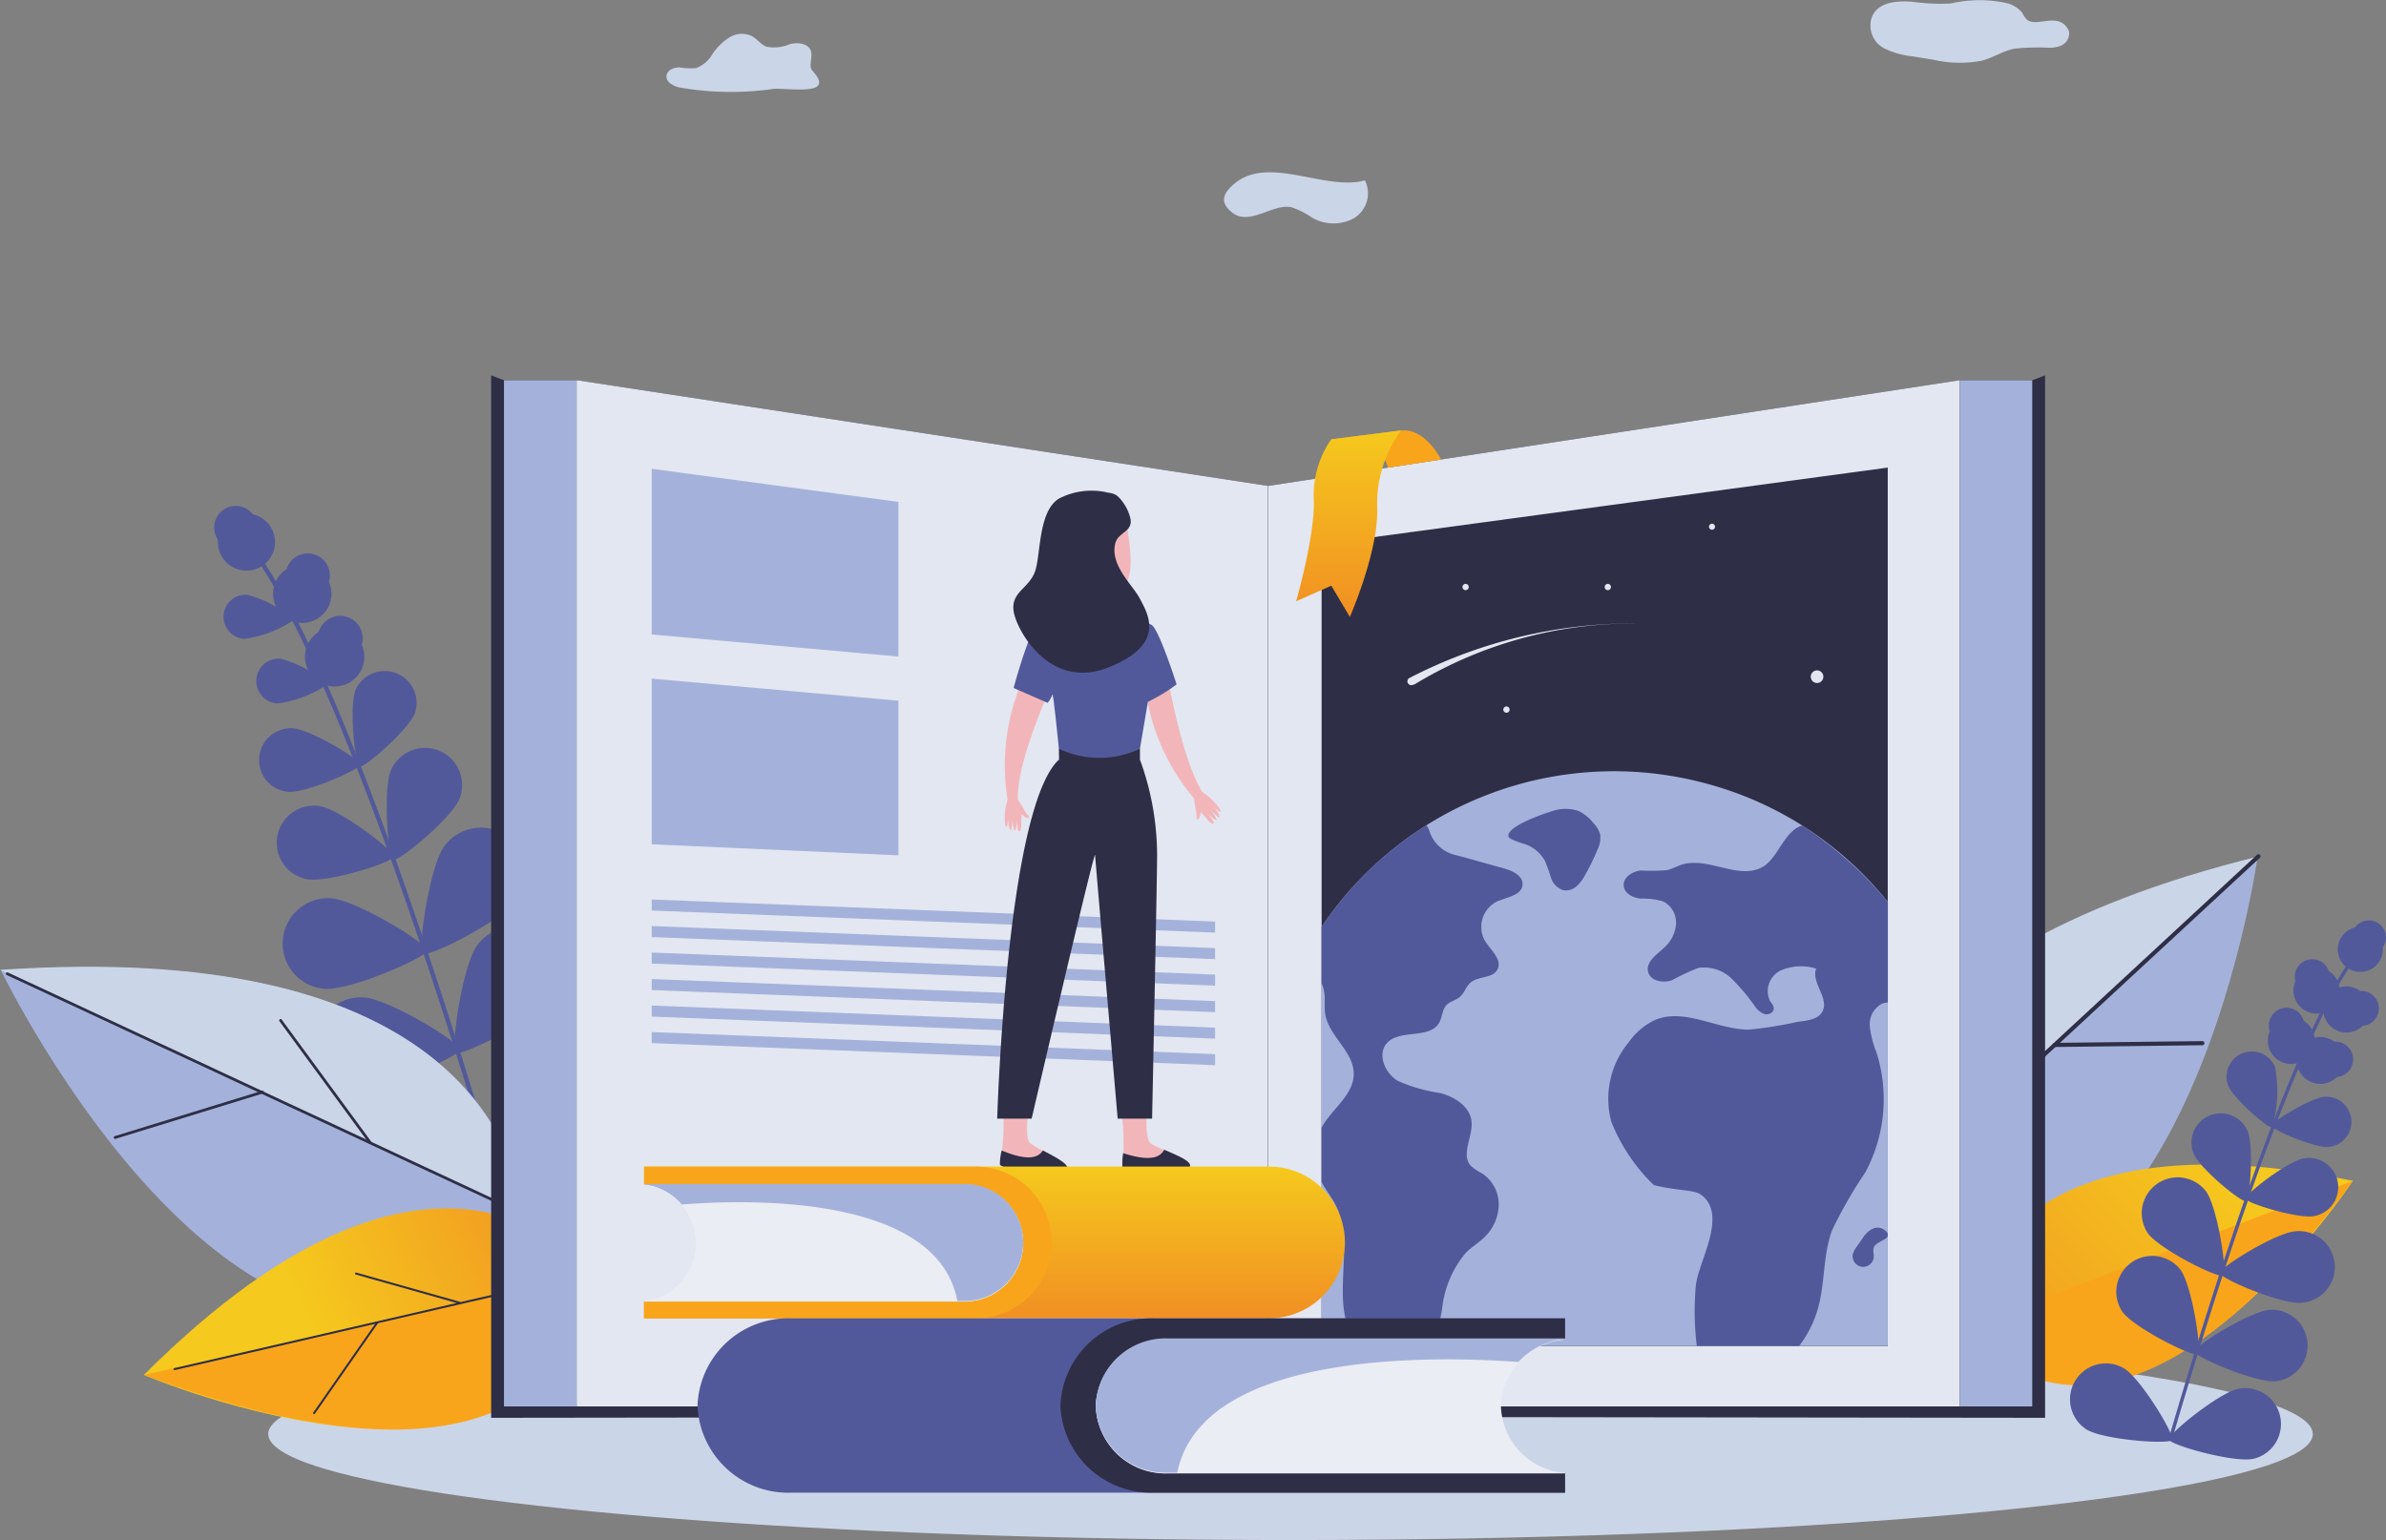<svg xmlns="http://www.w3.org/2000/svg" xmlns:xlink="http://www.w3.org/1999/xlink" width="172.929" height="111.645" viewBox="0 0 172.929 111.645">
  <rect x="0" y="0" width="172.929" height="111.645" fill="#808080" stroke="none"/>
  <defs>
    <linearGradient id="linear-gradient" x1="0.061" y1="0.771" x2="1.013" y2="0.315" gradientUnits="objectBoundingBox">
      <stop offset="0.361" stop-color="#f5c91d"/>
      <stop offset="1" stop-color="#f18f23"/>
    </linearGradient>
    <linearGradient id="linear-gradient-2" x1="0.04" y1="0.864" x2="0.954" y2="-0.067" gradientUnits="objectBoundingBox">
      <stop offset="0" stop-color="#f18f23"/>
      <stop offset="0.738" stop-color="#f5c91d"/>
    </linearGradient>
    <linearGradient id="linear-gradient-3" x1="0.5" x2="0.5" y2="1" gradientUnits="objectBoundingBox">
      <stop offset="0" stop-color="#f5c91d"/>
      <stop offset="1" stop-color="#f18f23"/>
    </linearGradient>
    <linearGradient id="linear-gradient-4" x1="0.5" y1="0" x2="0.5" y2="1" xlink:href="#linear-gradient-3"/>
  </defs>
  <g id="Group_4649" data-name="Group 4649" transform="translate(-1541.88 -509.654)">
    <path id="Path_5122" data-name="Path 5122" d="M1901,1561.818c0,.658-.8,1.3-2.3,1.907-8.177,3.321-37.219,5.777-71.792,5.777-31.406,0-58.248-2.026-69.032-4.888-3.267-.866-5.06-1.81-5.06-2.8,0-.716.945-1.409,2.712-2.067,8.7-3.239,37.365-5.617,71.38-5.617,36.385,0,66.645,2.72,72.9,6.307.78.446,1.188.907,1.188,1.377Z" transform="translate(-191.495 -948.203)" fill="#cbd5e8"/>
    <g id="Group_4295" data-name="Group 4295" transform="translate(1557.377 546.298)">
      <path id="Path_5123" data-name="Path 5123" d="M1757.917,986.857a.16.16,0,0,0,.138-.2c-6.611-22.033-12.629-37.589-16.944-43.8-.1-.138-.165-.238-.191-.288a.16.16,0,0,0-.283.148,3.833,3.833,0,0,0,.212.322c4.3,6.187,10.3,21.711,16.9,43.713a.16.16,0,0,0,.167.113Z" transform="translate(-1737.797 -939.224)" fill="#52599a"/>
      <path id="Path_5124" data-name="Path 5124" d="M1710.306,909.685a2.068,2.068,0,1,0,2.525-1.851,1.566,1.566,0,0,0-2.525,1.851Z" transform="translate(-1710.003 -907.194)" fill="#52599a"/>
      <path id="Path_5125" data-name="Path 5125" d="M1766.561,946.011a2.116,2.116,0,1,0,3.068.923,1.6,1.6,0,0,0-3.068-.923Z" transform="translate(-1761.287 -941.397)" fill="#52599a"/>
      <path id="Path_5126" data-name="Path 5126" d="M1719.133,980.563a8.219,8.219,0,0,0,3.6-1.37,8.219,8.219,0,0,0-3.387-1.826,1.6,1.6,0,0,0-.209,3.2Z" transform="translate(-1716.932 -970.895)" fill="#52599a"/>
      <path id="Path_5127" data-name="Path 5127" d="M1846.255,1099.525c-.579,1.368-.2,6.291.188,6.456s4.186-2.993,4.765-4.36a2.688,2.688,0,0,0-4.952-2.1Z" transform="translate(-1833.426 -1080.306)" fill="#52599a"/>
      <path id="Path_5128" data-name="Path 5128" d="M1761.722,1148.616c1.463.256,6.175-1.219,6.248-1.636s-3.859-3.4-5.321-3.66a2.689,2.689,0,0,0-.927,5.3Z" transform="translate(-1754.934 -1121.517)" fill="#52599a"/>
      <path id="Path_5129" data-name="Path 5129" d="M1875.054,1161.962c-1.059,1.476-1.937,7.455-1.515,7.757s5.8-2.445,6.862-3.922a3.29,3.29,0,0,0-5.347-3.835Z" transform="translate(-1858.367 -1137.232)" fill="#52599a"/>
      <path id="Path_5130" data-name="Path 5130" d="M1767.166,1222.634c1.813.127,7.363-2.261,7.4-2.778s-5.125-3.658-6.938-3.786a3.29,3.29,0,0,0-.461,6.564Z" transform="translate(-1759.12 -1187.591)" fill="#52599a"/>
      <path id="Path_5131" data-name="Path 5131" d="M1900.925,1239.9c-1.059,1.476-1.937,7.455-1.515,7.757s5.8-2.445,6.862-3.922a3.29,3.29,0,1,0-5.347-3.835Z" transform="translate(-1881.853 -1207.987)" fill="#52599a"/>
      <path id="Path_5132" data-name="Path 5132" d="M1793.048,1300.585c1.813.127,7.363-2.261,7.4-2.778s-5.125-3.658-6.938-3.785a3.29,3.29,0,0,0-.461,6.564Z" transform="translate(-1782.616 -1258.357)" fill="#52599a"/>
      <path id="Path_5133" data-name="Path 5133" d="M1930.615,1346.474c-1.542.962-4.63,6.155-4.355,6.595s6.3-.05,7.838-1.012a3.29,3.29,0,1,0-3.483-5.583Z" transform="translate(-1906.31 -1305.53)" fill="#52599a"/>
      <path id="Path_5134" data-name="Path 5134" d="M1819.946,1378.206c1.782.353,7.588-1.323,7.688-1.832s-4.628-4.27-6.41-4.623a3.29,3.29,0,0,0-1.278,6.455Z" transform="translate(-1807.405 -1328.873)" fill="#52599a"/>
      <path id="Path_5135" data-name="Path 5135" d="M1791.83,995.168a2.15,2.15,0,1,0,3.117.938,1.627,1.627,0,0,0-3.117-.938Z" transform="translate(-1784.226 -986.007)" fill="#52599a"/>
      <path id="Path_5136" data-name="Path 5136" d="M1744.908,1030.869a8.349,8.349,0,0,0,3.653-1.392,8.346,8.346,0,0,0-3.441-1.855,1.627,1.627,0,0,0-.212,3.248Z" transform="translate(-1740.31 -1016.517)" fill="#52599a"/>
      <path id="Path_5137" data-name="Path 5137" d="M1819.345,1037.952c-.467,1.188-.035,5.412.3,5.545s3.532-2.666,4-3.854a2.312,2.312,0,0,0-4.3-1.691Z" transform="translate(-1809.08 -1024.568)" fill="#52599a"/>
      <path id="Path_5138" data-name="Path 5138" d="M1747.483,1086.958c1.274.083,5.166-1.614,5.19-1.978s-3.614-2.553-4.889-2.636a2.312,2.312,0,0,0-.3,4.614Z" transform="translate(-1742.066 -1066.194)" fill="#52599a"/>
    </g>
    <g id="Group_4296" data-name="Group 4296" transform="translate(1541.88 579.738)">
      <path id="Path_5139" data-name="Path 5139" d="M1580.836,1291.293s2.3-23.423-38.184-20.649C1542.652,1270.644,1560.816,1308.289,1580.836,1291.293Z" transform="translate(-1542.581 -1270.376)" fill="#a4b2db"/>
      <path id="Path_5140" data-name="Path 5140" d="M1541.88,1270.211l38.031,17.73C1578.978,1281.753,1573.381,1268.053,1541.88,1270.211Z" transform="translate(-1541.88 -1269.983)" fill="#cbd5e8"/>
      <path id="Path_5141" data-name="Path 5141" d="M1583.1,1291.552a.1.1,0,0,1-.087,0l-36.425-16.981a.1.1,0,1,1,.085-.182l36.425,16.981a.1.1,0,0,1,.049.134A.1.1,0,0,1,1583.1,1291.552Z" transform="translate(-1546.105 -1273.975)" fill="#2e2e46"/>
      <path id="Path_5142" data-name="Path 5142" d="M1642.153,1367.735l-.016.006-10.67,3.285a.1.1,0,1,1-.059-.192l10.67-3.286a.1.1,0,0,1,.075.186Z" transform="translate(-1623.092 -1358.552)" fill="#2e2e46"/>
      <path id="Path_5143" data-name="Path 5143" d="M1768.049,1320.158a.1.1,0,0,1-.126-.031l-6.481-8.838a.1.1,0,0,1,.162-.119l6.481,8.837a.1.1,0,0,1-.021.141Z" transform="translate(-1741.186 -1307.337)" fill="#2e2e46"/>
    </g>
    <g id="Group_4297" data-name="Group 4297" transform="translate(1552.31 597.256)">
      <path id="Path_5144" data-name="Path 5144" d="M1687.414,1464.825s-10.438-14.657-32.379,7.279C1655.035,1472.1,1684.413,1484.677,1687.414,1464.825Z" transform="translate(-1655.035 -1460.03)" fill="url(#linear-gradient)"/>
      <path id="Path_5145" data-name="Path 5145" d="M1655.03,1519.331l32.38-7.279S1687.46,1531.4,1655.03,1519.331Z" transform="translate(-1655.03 -1507.257)" fill="#f9a51b"/>
      <path id="Path_5146" data-name="Path 5146" d="M1706.566,1510.926l-7.411,1.711-7.569-2.135a.072.072,0,0,0-.039.139l7.316,2.064-20.464,4.724a.072.072,0,0,0,.033.141l14.521-3.352-4.486,6.433a.072.072,0,0,0,.118.083l4.578-6.564,13.436-3.1a.073.073,0,0,0,.049-.04.071.071,0,0,0,0-.047A.072.072,0,0,0,1706.566,1510.926Z" transform="translate(-1676.194 -1505.847)" fill="#2e2e46"/>
    </g>
    <g id="Group_4298" data-name="Group 4298" transform="translate(1675.772 571.593)">
      <path id="Path_5147" data-name="Path 5147" d="M2995.365,1213.9s-8.967-20.7,28.8-30.037C3024.164,1183.863,3018.619,1223.545,2995.365,1213.9Z" transform="translate(-2994.436 -1183.656)" fill="#a4b2db"/>
      <path id="Path_5148" data-name="Path 5148" d="M3024.738,1183.24l-29.514,27.328C2994.262,1204.647,2995.355,1190.5,3024.738,1183.24Z" transform="translate(-2994.958 -1183.09)" fill="#cbd5e8"/>
      <path id="Path_5149" data-name="Path 5149" d="M3009.3,1208.071a.15.15,0,0,0,.172-.022l28.268-26.174a.15.15,0,1,0-.2-.22l-28.268,26.174a.15.15,0,0,0,.031.243Z" transform="translate(-3007.862 -1181.614)" fill="#2e2e46"/>
      <path id="Path_5150" data-name="Path 5150" d="M3155.875,1328.873a.147.147,0,0,0,.072.017l10.7-.128a.15.15,0,0,0,0-.3l-10.7.128a.15.15,0,0,0-.069.283Z" transform="translate(-3140.922 -1314.926)" fill="#2e2e46"/>
      <path id="Path_5151" data-name="Path 5151" d="M3090.186,1292.812l.023.01a.15.15,0,0,0,.19-.1l3.325-9.965a.15.15,0,1,0-.285-.095l-3.325,9.965a.151.151,0,0,0,.072.18Z" transform="translate(-3081.288 -1273.259)" fill="#2e2e46"/>
    </g>
    <g id="Group_4299" data-name="Group 4299" transform="translate(1684.388 594.079)">
      <path id="Path_5152" data-name="Path 5152" d="M3087.91,1437.357s.577-16.236,28.02-10.617C3115.93,1426.74,3100.044,1450.824,3087.91,1437.357Z" transform="translate(-3087.91 -1425.558)" fill="url(#linear-gradient-2)"/>
      <path id="Path_5153" data-name="Path 5153" d="M3115.932,1438.38,3087.912,1449S3097.5,1463.6,3115.932,1438.38Z" transform="translate(-3087.912 -1437.198)" fill="#f9a51b"/>
    </g>
    <g id="Group_4300" data-name="Group 4300" transform="translate(1691.865 576.378)">
      <path id="Path_5154" data-name="Path 5154" d="M3247.121,1296.643l-.025,0a.126.126,0,0,1-.086-.156c5.1-17.445,9.769-29.769,13.144-34.7.075-.11.129-.189.149-.229a.126.126,0,1,1,.224.115,2.911,2.911,0,0,1-.166.255c-3.36,4.912-8.016,17.211-13.11,34.63A.126.126,0,0,1,3247.121,1296.643Z" transform="translate(-3239.818 -1258.906)" fill="#52599a"/>
      <path id="Path_5155" data-name="Path 5155" d="M3389.551,1235.484a1.634,1.634,0,1,1-2.006-1.448,1.237,1.237,0,0,1,2.006,1.448Z" transform="translate(-3366.842 -1233.523)" fill="#52599a"/>
      <path id="Path_5156" data-name="Path 5156" d="M3348.544,1264.5a1.672,1.672,0,1,1-2.418.747,1.266,1.266,0,0,1,2.418-.746Z" transform="translate(-3329.75 -1260.834)" fill="#52599a"/>
      <path id="Path_5157" data-name="Path 5157" d="M3371.519,1291.536a1.672,1.672,0,1,1-.183-2.524,1.265,1.265,0,1,1,.183,2.524Z" transform="translate(-3350.268 -1283.894)" fill="#52599a"/>
      <path id="Path_5158" data-name="Path 5158" d="M3268.906,1386.293c.465,1.077.2,4.969-.112,5.1s-3.323-2.341-3.788-3.418a2.124,2.124,0,0,1,3.9-1.683Z" transform="translate(-3256 -1371.046)" fill="#52599a"/>
      <path id="Path_5159" data-name="Path 5159" d="M3312.587,1424.594c-1.154.21-4.885-.928-4.946-1.258s3.03-2.711,4.184-2.921a2.124,2.124,0,1,1,.762,4.179Z" transform="translate(-3294.864 -1403.156)" fill="#52599a"/>
      <path id="Path_5160" data-name="Path 5160" d="M3230.011,1435.865c.845,1.161,1.571,5.879,1.24,6.12s-4.6-1.9-5.443-3.06a2.6,2.6,0,0,1,4.2-3.06Z" transform="translate(-3220.122 -1416.243)" fill="#52599a"/>
      <path id="Path_5161" data-name="Path 5161" d="M3293.262,1483.143c-1.431.111-5.83-1.745-5.861-2.154s4.029-2.919,5.46-3.029a2.6,2.6,0,1,1,.4,5.183Z" transform="translate(-3276.49 -1455.421)" fill="#52599a"/>
      <path id="Path_5162" data-name="Path 5162" d="M3210,1497.6c.845,1.161,1.572,5.879,1.24,6.12s-4.6-1.9-5.443-3.06a2.6,2.6,0,0,1,4.2-3.06Z" transform="translate(-3201.956 -1472.283)" fill="#52599a"/>
      <path id="Path_5163" data-name="Path 5163" d="M3273.253,1544.873c-1.431.111-5.83-1.745-5.861-2.154s4.029-2.919,5.46-3.029a2.6,2.6,0,0,1,.4,5.183Z" transform="translate(-3258.324 -1511.461)" fill="#52599a"/>
      <path id="Path_5164" data-name="Path 5164" d="M3172.988,1582.051c1.223.751,3.692,4.837,3.478,5.186s-4.975,0-6.2-.756a2.6,2.6,0,0,1,2.721-4.43Z" transform="translate(-3169.028 -1549.576)" fill="#52599a"/>
      <path id="Path_5165" data-name="Path 5165" d="M3253.392,1606.355c-1.406.289-6-1-6.084-1.4s3.633-3.4,5.039-3.688a2.6,2.6,0,0,1,1.045,5.093Z" transform="translate(-3240.091 -1567.317)" fill="#52599a"/>
      <path id="Path_5166" data-name="Path 5166" d="M3328.453,1303.478a1.7,1.7,0,1,1-2.457.758,1.286,1.286,0,1,1,2.457-.758Z" transform="translate(-3311.475 -1296.206)" fill="#52599a"/>
      <path id="Path_5167" data-name="Path 5167" d="M3350.8,1331.427a1.7,1.7,0,1,1-.186-2.565,1.286,1.286,0,0,1,.186,2.565Z" transform="translate(-3331.415 -1320.071)" fill="#52599a"/>
      <path id="Path_5168" data-name="Path 5168" d="M3295.977,1337.473a9.376,9.376,0,0,1-.21,4.383c-.267.107-2.805-2.087-3.181-3.023a1.827,1.827,0,0,1,3.391-1.36Z" transform="translate(-3281.077 -1326.849)" fill="#52599a"/>
      <path id="Path_5169" data-name="Path 5169" d="M3332.178,1375.794c-1.006.073-4.09-1.247-4.111-1.534s2.841-2.037,3.848-2.11a1.827,1.827,0,0,1,.264,3.644Z" transform="translate(-3313.407 -1359.367)" fill="#52599a"/>
    </g>
    <path id="Path_5170" data-name="Path 5170" d="M2066.844,540.124c-.445-.112-.975-.387-.936-.845.035-.409.524-.62.934-.612a4.83,4.83,0,0,0,1.225.048,2.353,2.353,0,0,0,1.187-1.035,4.17,4.17,0,0,1,1.21-1.186,1.706,1.706,0,0,1,1.63-.1c.382.209.646.605,1.05.768a2.877,2.877,0,0,0,1.723-.188c.572-.141,1.339-.045,1.512.518.145.471-.212,1.071.12,1.434,1.7,1.86-1.637,1.22-2.854,1.3a21.6,21.6,0,0,1-6.8-.105Z" transform="translate(-475.724 -24.126)" fill="#cbd5e8"/>
    <path id="Path_5171" data-name="Path 5171" d="M3013.414,513.176a6.134,6.134,0,0,0,2.014.562l1.548.249a8.388,8.388,0,0,0,3.507.061c.813-.224,1.5-.693,2.335-.865a16.242,16.242,0,0,1,2.565-.065,2.354,2.354,0,0,0,.716-.12.97.97,0,0,0,.685-1.039,1.163,1.163,0,0,0-1.062-.808c-.688-.06-1.52.322-2-.079a2.149,2.149,0,0,1-.344-.508,2.1,2.1,0,0,0-1.136-.688,9.2,9.2,0,0,0-4.042.033,15.289,15.289,0,0,1-2.814-.132c-1.222-.081-2.469.062-2.9,1.127A1.873,1.873,0,0,0,3013.414,513.176Z" transform="translate(-1334.945 0)" fill="#cbd5e8"/>
    <path id="Path_5172" data-name="Path 5172" d="M2514.567,645.762a2.114,2.114,0,0,1-.794,2.749,3.1,3.1,0,0,1-3.031-.039,5.953,5.953,0,0,0-1.5-.756c-1.349-.284-3.005,1.359-4.263.406-1.091-.826-.574-1.577.259-2.217C2507.727,644,2511.816,646.564,2514.567,645.762Z" transform="translate(-873.764 -123.037)" fill="#cbd5e8"/>
    <g id="Group_4303" data-name="Group 4303" transform="translate(1577.477 536.868)">
      <g id="Group_4301" data-name="Group 4301" transform="translate(0 0)">
        <path id="Path_5173" data-name="Path 5173" d="M1928.99,805.249l-.93-.351v75.571l56.311-.07V812.911l-50.117-7.662Z" transform="translate(-1928.06 -804.898)" fill="#2e2e46"/>
        <path id="Path_5174" data-name="Path 5174" d="M2045.367,816.366,1995.25,808.7V883.1h50.117Z" transform="translate(-1989.057 -808.353)" fill="#e3e7f1"/>
        <rect id="Rectangle_3424" data-name="Rectangle 3424" width="5.263" height="74.395" transform="translate(0.93 0.351)" fill="#a4b2db"/>
      </g>
      <g id="Group_4302" data-name="Group 4302" transform="translate(56.311 0)">
        <path id="Path_5175" data-name="Path 5175" d="M2594.342,805.249l.93-.351v75.571l-56.312-.07V812.911l50.118-7.662Z" transform="translate(-2538.96 -804.898)" fill="#2e2e46"/>
        <path id="Path_5176" data-name="Path 5176" d="M2538.96,816.366l50.118-7.662V883.1H2538.96Z" transform="translate(-2538.96 -808.353)" fill="#e3e7f1"/>
        <rect id="Rectangle_3425" data-name="Rectangle 3425" width="5.263" height="74.395" transform="translate(50.118 0.351)" fill="#a4b2db"/>
      </g>
    </g>
    <path id="Path_5177" data-name="Path 5177" d="M2596.61,850.2s-1.156-2.32-2.9-2.1l-5.059.637s3.595-.071,4.115,2.052Z" transform="translate(-950.285 -307.231)" fill="#f9a51b"/>
    <path id="Path_5178" data-name="Path 5178" d="M2622.062,877.406v63.678H2581.03V882.96Z" transform="translate(-943.364 -333.854)" fill="#2e2e46"/>
    <path id="Path_5179" data-name="Path 5179" d="M2563.564,848.875a7.058,7.058,0,0,0-1.274,4.316c.142,2.476-1.273,7.429-1.273,7.429l2.547-1.132,1.344,2.264s2.123-4.811,1.981-8a8.972,8.972,0,0,1,1.734-5.519Z" transform="translate(-925.196 -307.375)" fill="url(#linear-gradient-3)"/>
    <g id="Group_4305" data-name="Group 4305" transform="translate(1637.666 565.576)">
      <path id="Path_5180" data-name="Path 5180" d="M2622.063,1125.807v32.145c-.011.013-.021.028-.033.041H2582.4l-.152-.189c-.1-.131-.209-.265-.312-.4q-.093-.122-.185-.245c-.062-.082-.122-.164-.182-.246s-.12-.166-.18-.25-.118-.167-.176-.251-.118-.171-.177-.258V1127.6l.028-.042a25.544,25.544,0,0,1,27.841-10.338,25.186,25.186,0,0,1,13.162,8.583Z" transform="translate(-2581.032 -1116.34)" fill="#a4b2db"/>
      <g id="Group_4304" data-name="Group 4304" transform="translate(0 2.717)">
        <path id="Path_5181" data-name="Path 5181" d="M3001.111,1475.593v.2c-.133.26-.771.414-.971.73-.14.221-.027.508-.043.769a.767.767,0,1,1-1.516-.209,1.554,1.554,0,0,1,.275-.53l.5-.717c.325-.482.962-.934,1.532-.489a.751.751,0,0,1,.224.246Z" transform="translate(-2960.079 -1444.806)" fill="#52599a"/>
        <path id="Path_5182" data-name="Path 5182" d="M2730.459,1149.567a12.567,12.567,0,0,1,.449,1.247,1.379,1.379,0,0,0,.9.9,1.157,1.157,0,0,0,.957-.292,2.99,2.99,0,0,0,.62-.822,15.551,15.551,0,0,0,.89-1.826,1.939,1.939,0,0,0,.2-1.089,1.914,1.914,0,0,0-.5-.848,3.13,3.13,0,0,0-1.064-.867,2.964,2.964,0,0,0-1.946.021c-.525.147-3.344,1.116-3.134,1.829.082.279,1.216.525,1.477.667A2.737,2.737,0,0,1,2730.459,1149.567Z" transform="translate(-2714.283 -1145.815)" fill="#52599a"/>
        <path id="Path_5183" data-name="Path 5183" d="M2820.134,1158.91c-1.306.384-1.746,2.35-2.847,2.99-1.73,1.005-3.966-.755-5.875-.155-.365.116-.7.314-1.075.4a13.853,13.853,0,0,1-1.892.025c-.63.057-1.331.522-1.246,1.148.075.543.688.837,1.233.892a5.189,5.189,0,0,1,1.62.2,1.72,1.72,0,0,1,.938,1.63,2.563,2.563,0,0,1-.874,1.737c-.536.5-1.313,1.012-1.154,1.725.152.683,1.087.859,1.745.618a16.353,16.353,0,0,1,1.895-.886,2.866,2.866,0,0,1,2.42.781,14.468,14.468,0,0,1,1.695,2.016,1.4,1.4,0,0,0,.692.552c.292.074.665-.114.663-.415,0-.2-.158-.364-.269-.535a1.664,1.664,0,0,1,.771-2.213,3.7,3.7,0,0,1,2.572-.136c-.381,1.009.955,2.14.458,3.1-.312.6-1.119.672-1.789.754a28.2,28.2,0,0,1-3.557.57c-2.293-.01-4.61-1.574-6.739-.722a4.81,4.81,0,0,0-1.956,1.634,6.406,6.406,0,0,0-1.262,5.773,13.182,13.182,0,0,0,3.078,4.585c1.786.441,2.922.316,3.442.711,1.959,1.485-.253,4.869-.4,6.621a20.235,20.235,0,0,0,.076,4.33h7.413a8.122,8.122,0,0,0,1.408-2.869c.467-1.8.335-3.738.968-5.488a32.748,32.748,0,0,1,2.427-4.234,11.219,11.219,0,0,0,.8-8.7,6.986,6.986,0,0,1-.48-1.872,1.687,1.687,0,0,1,.838-1.624,1.229,1.229,0,0,1,.471-.109v-7.286a27.979,27.979,0,0,0-6.2-5.544Z" transform="translate(-2785.302 -1157.703)" fill="#52599a"/>
        <path id="Path_5184" data-name="Path 5184" d="M2591.519,1189.624c.407-.391.9-.687,1.3-1.078a3.355,3.355,0,0,0,1.051-2.366,2.714,2.714,0,0,0-1.186-2.259,3.723,3.723,0,0,1-.849-.574c-.734-.839.189-2.124.059-3.231-.125-1.069-1.218-1.753-2.257-2.033a11.672,11.672,0,0,1-3.09-.888c-.923-.554-1.5-1.905-.794-2.716.928-1.063,3.11-.271,3.8-1.5.229-.406.212-.941.533-1.278.258-.271.669-.339.956-.581.334-.283.45-.762.783-1.046.562-.479,1.6-.293,1.946-.943.389-.719-.5-1.418-.92-2.119a2.055,2.055,0,0,1,.858-2.8c.728-.339,1.84-.444,1.886-1.245.036-.643-.721-.995-1.341-1.168l-3.353-.935a2.614,2.614,0,0,1-2.087-1.871,3.276,3.276,0,0,0-.179-.328,25.681,25.681,0,0,0-7.581,7.322l-.028.042v4.094a2.732,2.732,0,0,1,.194.641c.085.516-.009,1.049.068,1.566.242,1.615,2.074,2.73,2.071,4.363,0,1.481-1.48,2.467-2.241,3.738-.032.054-.063.109-.093.165v3.94c.3.56.707,1.061,1,1.627,1.52,2.953-.418,6.9,1.324,9.731a4.837,4.837,0,0,0,.375.525h5.6c.1-.887.263-1.771.434-2.645a7.545,7.545,0,0,1,1.758-4.149Z" transform="translate(-2581.031 -1157.48)" fill="#52599a"/>
      </g>
    </g>
    <path id="Path_5185" data-name="Path 5185" d="M2648.632,1003.933h0a.276.276,0,0,0,.153.507.624.624,0,0,0,.3-.093,30.5,30.5,0,0,1,15.906-4.374v-.007a35.336,35.336,0,0,0-16.359,3.967Z" transform="translate(-1004.622 -445.117)" fill="#e3e7f1"/>
    <path id="Path_5186" data-name="Path 5186" d="M2885.62,921.761a.219.219,0,1,1,.219.219A.219.219,0,0,1,2885.62,921.761Z" transform="translate(-1219.878 -373.922)" fill="#e3e7f1"/>
    <path id="Path_5187" data-name="Path 5187" d="M2966.558,1037.4a.457.457,0,1,1-.457-.456A.456.456,0,0,1,2966.558,1037.4Z" transform="translate(-1292.527 -478.69)" fill="#e3e7f1"/>
    <path id="Path_5188" data-name="Path 5188" d="M2724.4,1065.492a.228.228,0,1,1-.228-.228A.228.228,0,0,1,2724.4,1065.492Z" transform="translate(-1073.108 -504.396)" fill="#e3e7f1"/>
    <path id="Path_5189" data-name="Path 5189" d="M2804.053,969.089a.228.228,0,1,1-.228-.228A.228.228,0,0,1,2804.053,969.089Z" transform="translate(-1145.416 -416.879)" fill="#e3e7f1"/>
    <path id="Path_5190" data-name="Path 5190" d="M2692.233,969.089a.228.228,0,1,1-.228-.228A.228.228,0,0,1,2692.233,969.089Z" transform="translate(-1043.903 -416.879)" fill="#e3e7f1"/>
    <g id="Group_4307" data-name="Group 4307" transform="translate(1589.115 543.641)">
      <path id="Path_5191" data-name="Path 5191" d="M2072.2,891.98l-17.88-1.6V878.37l17.88,2.4Z" transform="translate(-2054.32 -878.37)" fill="#a4b2db"/>
      <path id="Path_5192" data-name="Path 5192" d="M2072.2,1056.2l-17.88-.8v-12.01l17.88,1.6Z" transform="translate(-2054.32 -1028.179)" fill="#a4b2db"/>
      <g id="Group_4306" data-name="Group 4306" transform="translate(0 31.223)">
        <path id="Path_5193" data-name="Path 5193" d="M2095.151,1219.5l-40.831-1.6v-.8l40.831,1.6Z" transform="translate(-2054.32 -1217.1)" fill="#a4b2db"/>
        <path id="Path_5194" data-name="Path 5194" d="M2095.151,1240.352l-40.831-1.6v-.8l40.831,1.6Z" transform="translate(-2054.32 -1236.028)" fill="#a4b2db"/>
        <path id="Path_5195" data-name="Path 5195" d="M2095.151,1261.192l-40.831-1.6v-.8l40.831,1.6Z" transform="translate(-2054.32 -1254.947)" fill="#a4b2db"/>
        <path id="Path_5196" data-name="Path 5196" d="M2095.151,1282.041l-40.831-1.6v-.8l40.831,1.6Z" transform="translate(-2054.32 -1273.875)" fill="#a4b2db"/>
        <path id="Path_5197" data-name="Path 5197" d="M2095.151,1302.882l-40.831-1.6v-.8l40.831,1.6Z" transform="translate(-2054.32 -1292.794)" fill="#a4b2db"/>
        <path id="Path_5198" data-name="Path 5198" d="M2095.151,1323.732l-40.831-1.6v-.8l40.831,1.6Z" transform="translate(-2054.32 -1311.722)" fill="#a4b2db"/>
      </g>
    </g>
    <g id="Group_4309" data-name="Group 4309" transform="translate(1614.158 545.224)">
      <path id="Path_5199" data-name="Path 5199" d="M2443.6,1027.65s1.107,7.256,2.859,9.856l-.632.378a15.459,15.459,0,0,1-3.633-8.231l1.406-2Z" transform="translate(-2431.481 -1015.473)" fill="#f2b6ba"/>
      <path id="Path_5200" data-name="Path 5200" d="M2335.945,1034.12s-3.205,6.546-3.059,9.677l-.736-.005a15.459,15.459,0,0,1,1.171-8.921Z" transform="translate(-2331.394 -1021.346)" fill="#f2b6ba"/>
      <path id="Path_5201" data-name="Path 5201" d="M2424.721,1375.33s-.285,2.813.289,3.132c1.04.578,2.958,1.129,2.8,1.625s-4.758.515-4.885.063a17.444,17.444,0,0,0-.158-4.532l1.958-.288h0Z" transform="translate(-2413.845 -1331.105)" fill="#f2b6ba"/>
      <path id="Path_5202" data-name="Path 5202" d="M2424.346,1414.212a4.06,4.06,0,0,0-.046,1.01c.128.452,4.725.433,4.886-.063.119-.368-.9-.783-1.86-1.2-.228.383-.713.979-2.98.249Z" transform="translate(-2415.222 -1366.178)" fill="#2e2e46"/>
      <g id="Group_4308" data-name="Group 4308" transform="translate(0.179 44.185)">
        <path id="Path_5203" data-name="Path 5203" d="M2330.148,1374.9s-.518,2.779.028,3.145c.988.662,2.854,1.371,2.652,1.852s-4.784.118-4.874-.344a17.461,17.461,0,0,0,.219-4.53l1.975-.124Z" transform="translate(-2327.946 -1374.9)" fill="#f2b6ba"/>
        <path id="Path_5204" data-name="Path 5204" d="M2328.1,1414.5a4.042,4.042,0,0,0-.13,1c.09.461,4.672.824,4.874.344.149-.357-.828-.855-1.754-1.346-.258.363-.792.916-2.99,0Z" transform="translate(-2327.958 -1410.849)" fill="#2e2e46"/>
      </g>
      <path id="Path_5205" data-name="Path 5205" d="M2336.345,1107.06a20.292,20.292,0,0,1,1.244,6.869c0,1.858-.363,19.161-.363,19.161h-2.495s-1.636-18.941-1.636-19.107c0-.652-4.6,19.107-4.6,19.107H2326s.665-22.528,4.477-26.03l2.927.181,2.938-.181Z" transform="translate(-2326.004 -1087.563)" fill="#2e2e46"/>
      <path id="Path_5206" data-name="Path 5206" d="M2380.331,1096.172v.785s-1.489,1.448-5.864,0l-.01-.785,3.843-.241,2.032.241h0Z" transform="translate(-2369.99 -1077.46)" fill="#2e2e46"/>
      <path id="Path_5207" data-name="Path 5207" d="M2346.532,990.816a4.8,4.8,0,0,1,2.338.486c.563.389,1.806,4.311,1.806,4.311a12.778,12.778,0,0,1-2.081,1.265l-.575,3.4a6.853,6.853,0,0,1-5.875,0s-.412-4.147-.469-3.927a1.867,1.867,0,0,1-.349.6l-2.463-1.078s1.271-4.771,2.084-5.157a3.931,3.931,0,0,1,3.449-.034l2.135.137h0Z" transform="translate(-2337.679 -981.567)" fill="#52599a"/>
      <path id="Path_5208" data-name="Path 5208" d="M2375.754,904.492a2.554,2.554,0,0,0-1.74,3.81,11.03,11.03,0,0,0,1.24,2,2.542,2.542,0,0,1,.646,1.745l-.019.65c1.561.569,2.17.178,2.17.178l-.217-1.9h0c1.575-.373,1.025-3.295.926-4.166h0c0-.033,0-.065-.009-.1a2.554,2.554,0,0,0-3-2.222h0Z" transform="translate(-2369.267 -903.629)" fill="#f2b6ba"/>
      <path id="Path_5209" data-name="Path 5209" d="M2345.533,895.695a5.135,5.135,0,0,0-3.588.427c-1.557.966-1.283,4.247-1.776,5.4s-1.7,1.413-1.505,2.76,2.6,5.772,6.869,4.079,2.821-3.936,2.286-4.976-2.3-2.511-1.739-4.186S2347.008,895.842,2345.533,895.695Z" transform="translate(-2337.478 -895.545)" fill="#2e2e46"/>
      <path id="Path_5210" data-name="Path 5210" d="M2418.563,901.257a3.226,3.226,0,0,1,.824,1.591c.083.821-.738.879-1.066,1.534s.242-3.125.242-3.125Z" transform="translate(-2409.718 -900.73)" fill="#2e2e46"/>
      <path id="Path_5211" data-name="Path 5211" d="M2480.77,1132.459a7.555,7.555,0,0,0,.139,1c.081.262-.036.576.123.583s.217-.517.217-.517.388.4.49.542.345.348.454.282-.422-.711-.422-.711.5.5.614.46-.43-.768-.43-.768a4.638,4.638,0,0,0,.586.567c.078.009.093-.09-.039-.332a2.619,2.619,0,0,0-.329-.454,5.891,5.891,0,0,0,.448.393c.062.028.167.021-.066-.316a4.232,4.232,0,0,0-1.3-1.179Z" transform="translate(-2466.504 -1110.215)" fill="#f2b6ba"/>
      <path id="Path_5212" data-name="Path 5212" d="M2332.825,1137.651a7.513,7.513,0,0,1,.539.856c.108.252.4.417.282.525s-.5-.257-.5-.257-.039.557-.025.73-.04.488-.166.509-.135-.815-.135-.815-.062.7-.174.748-.165-.864-.165-.864a4.654,4.654,0,0,1-.083.812c-.054.057-.129-.01-.184-.279a2.625,2.625,0,0,1-.041-.559,5.882,5.882,0,0,1-.09.59c-.029.061-.114.123-.153-.284a4.235,4.235,0,0,1,.233-1.738l.659.029Z" transform="translate(-2331.376 -1115.308)" fill="#f2b6ba"/>
    </g>
    <g id="Group_4311" data-name="Group 4311" transform="translate(1588.557 594.223)">
      <g id="Group_4310" data-name="Group 4310" transform="translate(0 0)">
        <path id="Path_5213" data-name="Path 5213" d="M2093.568,1427.118h-45.3v1.3h23.239a4.24,4.24,0,0,1,4.24,4.24h0a4.24,4.24,0,0,1-4.24,4.24h-23.239v1.223h45.3a5.5,5.5,0,0,0,5.5-5.5h0a5.5,5.5,0,0,0-5.5-5.5h0Z" transform="translate(-2048.271 -1427.118)" fill="url(#linear-gradient-4)"/>
        <path id="Path_5214" data-name="Path 5214" d="M2077.813,1432.621h0a5.5,5.5,0,0,0-5.5-5.5h-24.042v1.3h23.239a4.24,4.24,0,0,1,4.24,4.24h0a4.24,4.24,0,0,1-4.24,4.24h-23.239v1.223h24.042a5.5,5.5,0,0,0,5.5-5.5h0Z" transform="translate(-2048.267 -1427.117)" fill="#f9a51b"/>
        <path id="Path_5215" data-name="Path 5215" d="M2071.512,1441.33h-23.239v.029a4.24,4.24,0,0,1,3.751,4.211h0a4.24,4.24,0,0,1-3.751,4.211v.029h23.239a4.24,4.24,0,0,0,4.24-4.24h0a4.24,4.24,0,0,0-4.24-4.24h0Z" transform="translate(-2048.272 -1440.02)" fill="#ebedf4"/>
        <path id="Path_5216" data-name="Path 5216" d="M2075.752,1445.068a4.241,4.241,0,0,0-4.24-4.24h-23.239v.029a4.235,4.235,0,0,1,2.734,1.459c4.648-.368,18.511-.8,19.972,6.993h.533a4.24,4.24,0,0,0,4.24-4.24h0Z" transform="translate(-2048.271 -1439.564)" fill="#a4b2db"/>
      </g>
      <path id="Path_5217" data-name="Path 5217" d="M2097.1,1546.55h56.063v1.5H2124.4a5.068,5.068,0,0,0-5.248,4.867h0a5.068,5.068,0,0,0,5.248,4.867h28.763v1.4H2097.1a6.58,6.58,0,0,1-6.812-6.318h0a6.579,6.579,0,0,1,6.813-6.318Z" transform="translate(-2086.412 -1535.541)" fill="#52599a"/>
      <path id="Path_5218" data-name="Path 5218" d="M2375.69,1552.862h0a6.579,6.579,0,0,1,6.813-6.318h29.755v1.5h-28.763a5.068,5.068,0,0,0-5.248,4.867h0a5.068,5.068,0,0,0,5.248,4.867h28.763v1.4H2382.5a6.579,6.579,0,0,1-6.812-6.318Z" transform="translate(-2345.509 -1535.536)" fill="#2e2e46"/>
      <path id="Path_5219" data-name="Path 5219" d="M2408.672,1562.85h28.763v.033a5.015,5.015,0,0,0-4.642,4.834h0a5.015,5.015,0,0,0,4.642,4.834v.033h-28.763a5.068,5.068,0,0,1-5.248-4.868h0a5.068,5.068,0,0,1,5.248-4.867Z" transform="translate(-2370.687 -1550.338)" fill="#ebedf4"/>
      <path id="Path_5220" data-name="Path 5220" d="M2403.42,1567.155a5.068,5.068,0,0,1,5.248-4.867h28.762v.033a5.371,5.371,0,0,0-3.384,1.675c-5.753-.423-22.911-.915-24.719,8.027h-.66a5.068,5.068,0,0,1-5.248-4.867Z" transform="translate(-2370.683 -1549.828)" fill="#a4b2db"/>
    </g>
  </g>
</svg>
